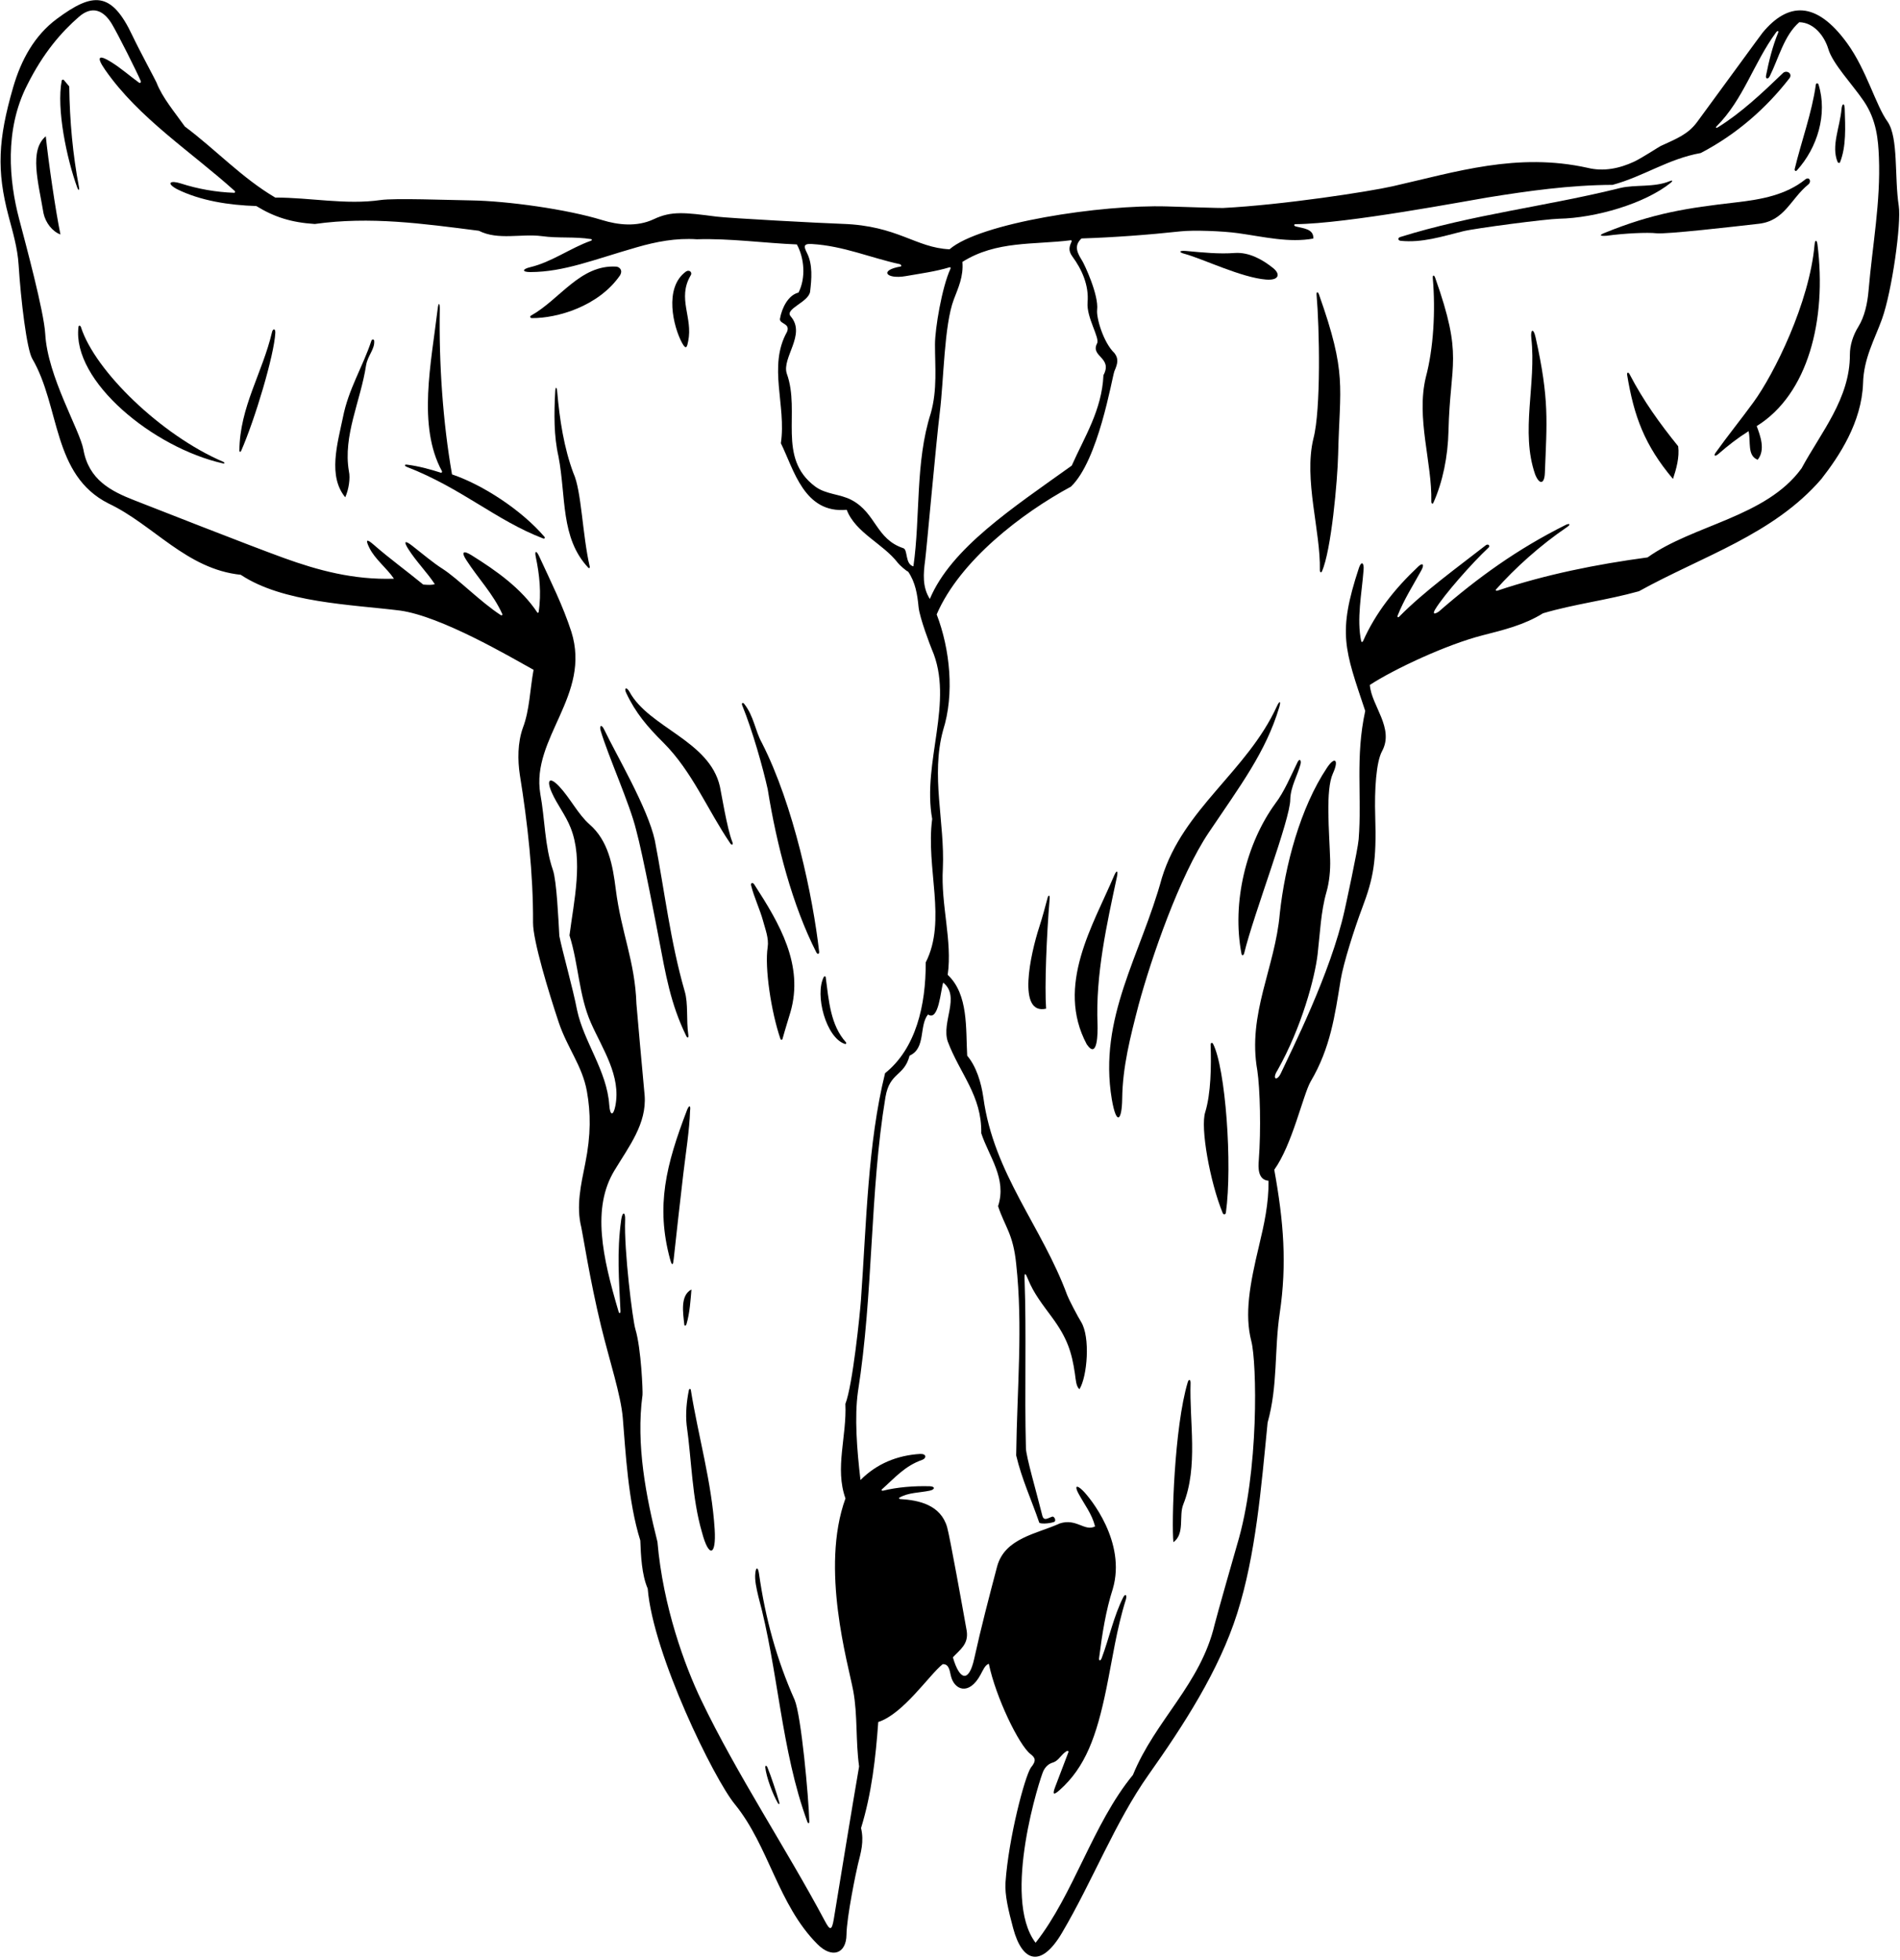<?xml version="1.0" encoding="UTF-8"?>
<svg xmlns="http://www.w3.org/2000/svg" xmlns:xlink="http://www.w3.org/1999/xlink" width="538pt" height="555pt" viewBox="0 0 538 555" version="1.1">
<g id="surface1">
<path style=" stroke:none;fill-rule:nonzero;fill:rgb(0%,0%,0%);fill-opacity:1;" d="M 537.645 58.297 C 536.391 50.129 537.586 39.078 534.527 34.52 C 531.133 29.867 528.551 19.84 523.039 12.242 C 514.211 0.07 506.223 0.68 499.109 9.23 C 498.648 9.785 488.105 24.285 480.578 34.516 C 477.988 38.039 474.805 39.238 470.211 41.355 C 469.77 41.559 464.922 44.734 462.758 45.754 C 458.566 47.723 454.039 48.629 449.562 47.527 C 429.598 43.102 412.34 48.664 394.367 52.742 C 387.621 54.273 363.168 58.031 346.301 58.895 C 345.477 58.938 336.059 58.625 330.477 58.453 C 311.836 57.887 277.492 63.117 268.871 70.59 C 259.242 70.156 254.238 63.914 238.559 63.391 C 232.434 63.188 206.32 61.785 202.844 61.332 C 193.922 60.176 190.152 59.688 185.133 62.062 C 180.34 64.328 174.969 63.695 170.52 62.324 C 160.559 59.25 143.574 56.895 133.355 56.746 C 126.871 56.648 111.789 56.062 107.789 56.641 C 97.887 58.066 87.895 55.926 77.941 55.945 C 68.496 50.387 61.156 42.422 52.34 35.824 C 49.461 31.754 45.953 27.629 44.32 23.387 C 44.098 22.809 39.297 13.922 37.508 10.113 C 31.527 -2.621 26.258 -2.188 16.121 5.324 C 9.742 10.055 5.969 16.969 3.707 24.781 C -0.547 39.504 -0.984 48.297 2.426 61.207 C 3.629 65.75 4.965 70.184 5.27 74.992 C 5.906 85.078 7.582 98.91 9.129 101.562 C 17.098 115.199 14.746 134.516 30.738 142.574 C 43.469 148.602 52.801 161.172 68.16 162.754 C 80.121 170.703 99.445 171.168 113.297 172.891 C 124.98 174.523 144.422 185.98 151.082 189.664 C 150.07 195.152 149.969 201.121 148.047 206.125 C 146.559 210.301 146.559 215.211 147.191 219.371 C 149.387 232.977 151.012 247.512 150.934 261.254 C 150.906 266.371 155.395 281.066 158.203 289.488 C 160.656 296.793 164.914 301.832 166.195 309.074 C 167.266 315.125 167.355 321.297 165.711 329.477 C 164.492 335.523 163.094 341.57 164.605 347.559 C 164.906 348.738 167.043 362.562 170.176 375.43 C 172.641 385.543 175.801 394.941 176.355 401.574 C 177.113 410.676 177.832 425.191 181.305 436.203 C 181.477 440.566 181.703 445.887 183.406 449.836 C 184.898 468.449 202.188 503.77 208.098 510.926 C 217.734 522.77 220.277 539.316 231.469 550.527 C 235.633 554.703 239.629 553.195 239.688 547.836 C 239.742 542.77 242.477 529.738 242.926 527.918 C 243.75 524.574 244.719 521.5 243.812 517.641 C 246.824 507.84 247.957 497.742 248.684 487.609 C 255.77 485.348 263.203 474.168 266.934 471.227 C 268.684 471.156 268.879 472.934 269.246 474.527 C 270.164 478.508 274.336 480.281 277.621 474.262 C 278.371 472.891 278.926 471.457 279.992 471.117 C 281.969 480.637 288.527 494.141 291.758 496.656 C 293.117 497.715 293.574 498.492 291.891 500.535 C 290.133 503.184 285.609 520.402 284.723 532.941 C 284.461 536.621 285.578 541.09 286.871 545.957 C 289.48 555.758 294.844 557.25 300.695 547.336 C 309.43 532.539 315.75 515.941 325.234 502.527 C 335.137 488.523 345.184 473.066 350.324 456.84 C 355.59 440.227 357.105 421.34 358.934 402.82 C 361.871 392.34 360.801 382.359 362.363 371.859 C 364.438 357.902 363.484 345.977 360.82 331.223 C 365.906 324.18 368.984 310.004 371.102 306.277 C 376.746 296.73 377.973 287.566 379.629 277.414 C 380.383 272.805 383.516 262.91 385.723 257.078 C 388.855 248.777 389.816 243.961 389.406 231.125 C 389.164 223.488 389.688 215.742 391.336 212.711 C 394.895 206.16 388.285 199.789 387.883 193.949 C 394.66 189.512 409.586 182.504 419.848 179.887 C 425.707 178.391 431.637 176.957 436.906 173.664 C 445.828 171.027 454.75 170.02 464.078 167.418 C 482.191 157.41 502.145 151.363 515.711 135.664 C 520.742 129.219 527.137 119.652 527.539 108.539 C 527.703 101.48 530.824 96.113 532.887 90.387 C 535.742 82.453 538.402 63.25 537.645 58.297 Z M 272.512 74.16 C 282.113 68.102 292.766 69.355 303.223 68.031 C 303.355 68.016 303.508 68.227 303.453 68.348 C 302.805 69.805 302.395 70.875 303.629 72.602 C 306.312 76.227 308.371 80.754 307.957 85.609 C 307.59 89.93 311.516 95.703 310.637 97.254 C 308.684 101.031 315.156 101.203 312.449 106.242 C 312.016 116.129 307.008 123.855 303.473 131.848 C 286.578 143.941 269.34 155.23 263.289 169.602 C 261.129 166.203 261.453 162.461 261.965 158.605 C 262.363 155.613 265.105 124.867 266.121 116.688 C 267.258 107.496 267.324 92.07 270.078 84.797 C 271.336 81.48 272.855 78.301 272.512 74.16 Z M 229.844 69.094 C 238.812 69.617 246.543 73.02 254.727 74.789 C 255.191 74.891 255.391 75.398 254.992 75.469 C 248.758 76.57 251.035 79.125 256.422 78.191 C 260.676 77.449 264.895 76.898 268.977 75.66 C 269.117 75.617 269.227 75.887 269.137 76.078 C 266.688 81.402 264.758 93.074 264.75 97.48 C 264.738 103.797 265.453 110.32 263.555 117.027 C 259.109 130.918 260.656 146.273 258.637 160.371 C 256.242 159.758 257.094 155.711 255.812 155.238 C 248.016 152.672 248.094 145.336 241.207 141.625 C 237.961 139.852 233.867 140.047 230.801 137.746 C 219.941 129.617 226.746 116.742 222.789 105.805 C 221.293 101.289 228.352 94.727 223.898 89.59 C 222.043 87.469 228.98 85.586 229.387 82.582 C 229.809 79.051 230.168 74.992 228.539 71.703 C 227.695 70.004 227.246 68.938 229.844 69.094 Z M 236.105 543.367 C 235.523 546.926 234.941 546.559 233.508 543.844 C 222.793 523.711 208.641 502.438 198.547 481.387 C 193.91 471.723 187.738 454.941 186.164 436.617 C 182.988 423.98 180.012 409.043 181.934 394.98 C 182.039 394.203 181.582 381.879 179.91 376.359 C 179.133 373.805 176.66 353.965 177.012 345.383 C 177.105 343.152 176.258 342.977 175.91 345.309 C 174.602 354.594 175.297 362.488 175.688 371.203 C 175.719 371.957 175.355 372.074 175.148 371.371 C 170.547 355.816 167.555 342.086 173.969 331.461 C 178.145 324.551 183.141 318.191 182.535 310.18 C 182.039 304.84 180.234 284.992 180.211 284.273 C 179.801 272.133 175.91 264.141 174.355 251.781 C 173.504 244.992 172.258 238.078 166.922 233.422 C 163.699 230.598 161.465 226.023 158.41 222.758 C 155.68 219.832 154.629 220.727 156.23 224.387 C 157.711 227.77 160.105 230.703 161.547 234.32 C 165.25 243.473 162.484 255.195 161.254 264.875 C 163.824 272.977 163.887 281.816 167.301 289.582 C 170.594 297.055 175.938 304.656 174.23 313.219 C 173.688 315.934 172.738 316.09 172.516 312.887 C 171.848 303.156 165.297 295.027 163.395 285.988 C 162.203 279.777 159.172 269.125 158.383 265.039 C 158.121 260.391 157.625 249.43 156.559 246.352 C 154.203 239.555 154.32 231.945 152.984 224.758 C 150.367 208.949 167.453 196.906 161.785 178.891 C 159.375 171.453 156.059 164.887 152.652 157.488 C 151.891 155.836 151.336 155.938 151.699 157.645 C 152.75 162.609 153.348 168.012 152.523 173.309 C 152.492 173.496 152.254 173.605 152.164 173.473 C 147.629 166.59 140.469 161.562 133.551 157.242 C 131.133 155.73 130.574 156.316 132 158.527 C 135.477 163.926 139.609 168.09 142.23 173.875 C 142.348 174.137 142.062 174.352 141.805 174.184 C 136.062 170.449 129.773 163.961 125.383 161.109 C 122.586 159.344 119.594 156.77 116.73 154.547 C 114.633 152.914 114.215 153.25 115.598 155.445 C 117.836 158.992 120.91 162.047 123.113 165.398 C 122.359 165.695 121.164 165.633 119.84 165.527 C 115.262 161.758 110.27 158.148 105.848 154.273 C 103.906 152.574 103.344 152.633 104.598 155.148 C 106.211 158.391 109.461 160.801 111.555 163.871 C 100.102 164.238 90.043 161.504 80.344 157.992 C 70.418 154.398 42.461 143.387 38.105 141.691 C 31.375 139.074 25.113 135.836 23.613 127.289 C 22.566 121.688 13.484 106.637 12.812 94.598 C 12.457 88.234 7.277 69.098 5.402 61.949 C 2.605 51.301 1.203 36.82 7.672 24.133 C 12.262 14.918 17.41 9.059 22.355 4.758 C 26.059 1.535 29.305 2.828 31.68 6.797 C 33.418 9.699 38.77 20.367 39.852 22.941 C 40.008 23.312 39.668 23.625 39.359 23.402 C 36.723 21.488 34.316 19.348 31.562 17.625 C 28.016 15.402 27.113 15.941 29.742 19.734 C 39.273 33.477 54.055 42.895 66.469 54.086 C 66.664 54.262 66.562 54.602 66.32 54.594 C 61.25 54.426 56 53.504 51.25 51.965 C 48.195 50.973 46.938 51.84 50.148 53.578 C 56.797 56.863 64.848 58.094 72.574 58.344 C 77.742 61.504 82.508 62.996 89.129 63.426 C 104.812 61.227 119.586 63.301 135.586 65.344 C 141.055 68.121 147.617 66.098 153.395 66.863 C 158.215 67.531 162.531 66.945 167.391 67.707 C 167.68 67.754 167.664 68.055 167.367 68.156 C 161.496 70.234 156.223 74.215 150.113 75.664 C 147.859 76.199 147.711 77.047 150.199 77.039 C 159.691 77.016 168.125 73.516 180.34 70.012 C 185.777 68.449 191.367 67.352 197.355 67.758 C 206.352 67.438 216.828 68.871 225.633 69.215 C 227.754 73.066 228.227 78.68 226.105 82.848 C 223.188 83.551 221.383 87.199 220.848 90.281 C 220.699 91.809 223.871 91.488 222.844 93.984 C 217.395 103.715 222.703 114.77 221.109 125.504 C 224.816 133.023 227.695 145.5 239.754 144.355 C 242.227 150.863 250.066 153.945 254.219 159.371 C 254.723 160.031 256.621 161.695 257.148 161.875 C 259.203 164.859 259.762 168.328 260.098 171.863 C 260.395 174.996 263.57 183.219 263.852 183.863 C 270.297 198.676 261.035 215.77 263.957 231.906 C 262.098 245.746 268.164 260.672 262.125 272.523 C 262.18 284.621 259.367 296.887 250.617 303.887 C 245.68 323.828 245.336 346.566 243.781 368.156 C 243.512 371.875 241.453 392.266 239.375 397.523 C 239.816 406.668 236.324 415.746 239.402 424.301 C 232.199 444.094 240.188 471.191 241.598 478.773 C 242.871 485.609 242.254 492.934 243.262 500.195 C 241.336 511.344 237.641 534.004 236.105 543.367 Z M 529.094 82.305 C 528.781 85.992 527.938 89.719 526.227 92.477 C 524.684 94.961 523.801 97.797 523.809 100.441 C 523.848 112.84 515.629 122.434 510.129 132.609 C 500.117 146.434 479.406 148.609 466.523 157.84 C 452.02 159.789 437.691 162.664 423.984 167.258 C 423.664 167.367 423.41 167.137 423.609 166.914 C 428.965 160.879 436.125 154.391 443.805 149.191 C 444.812 148.508 444.449 148.086 443.32 148.648 C 429.676 155.453 418.484 163.531 407.379 173.203 C 405.887 174.16 405.715 173.672 406.387 172.551 C 408.824 168.492 416.859 159.383 421.492 155.066 C 422.062 154.535 421.371 153.887 420.715 154.398 C 412.883 160.523 403.305 167.398 396.191 174.621 C 395.887 174.934 395.586 174.738 395.742 174.336 C 397.512 169.824 400.191 165.641 402.449 161.531 C 403.387 159.824 402.867 159.219 401.609 160.406 C 394.898 166.711 389.484 173.59 385.938 181.582 C 385.824 181.836 385.492 181.848 385.441 181.602 C 384.094 175.191 385.598 168.156 386.113 161.305 C 386.27 159.25 385.449 158.816 384.793 160.809 C 378.68 179.34 380.758 183.867 386.574 201.312 C 383.703 214.496 385.676 225.375 384.715 237.652 C 384.477 240.66 380.965 256.719 380.734 257.762 C 376.789 275.641 365.535 297.715 362.723 303.828 C 361.59 306.289 360.098 305.605 361.707 303.102 C 368.613 290.855 372.312 276.844 373.09 270.23 C 373.789 264.234 374 258.129 375.602 252.582 C 376.418 249.762 376.73 246.328 376.645 243.48 C 376.406 235.438 375.27 223.738 377.426 219.008 C 379.219 215.086 377.949 214.098 375.758 217.383 C 368.168 228.746 363.855 245.098 362.387 258.645 C 361.078 274.023 353.168 287.078 356.016 303.086 C 356.797 308.312 357.094 319.805 356.434 328.551 C 356.285 330.508 356.09 334.082 359.195 334.348 C 359.27 340.762 357.949 346.711 356.527 352.656 C 353.863 363.785 352.348 372.148 354.332 379.812 C 355.867 385.742 356.594 416.57 350.281 437.445 C 349.832 438.934 344.387 458.082 343.938 459.984 C 339.961 476.934 327.141 487.051 320.801 502.594 C 309.426 516.438 304.059 536.367 293.234 550.121 C 283.504 537.344 294.637 502.984 295.461 501.422 C 296.031 500.336 296.84 499.422 298.27 499.039 C 299.863 498.465 300.402 496.859 302.02 495.867 C 302.25 495.727 302.641 495.859 302.559 496.074 C 301.652 498.434 299.949 502.922 298.82 505.891 C 297.996 508.055 298.191 508.535 300.074 506.855 C 307.328 500.387 310.484 491.727 313.254 478.258 C 314.977 469.867 316.191 461.195 318.777 453.008 C 319.219 451.52 318.598 451.234 318.074 452.258 C 315.402 457.5 314.109 463.762 311.953 469.52 C 311.621 470.398 311.105 470.355 311.219 469.477 C 312.078 462.703 313.133 456.004 315.098 449.914 C 318.973 436.676 308.68 424.109 306.602 422.074 C 304.77 420.277 304.242 420.812 305.367 422.895 C 307.039 426.004 309.18 428.637 310.078 432.227 C 307.098 433.742 304.832 429.852 300.094 431.379 C 293.59 434.355 284.523 435.484 282.336 443.59 C 280.07 452.199 277.809 460.812 275.859 469.672 C 274.348 476.539 271.727 475.883 269.816 469.297 C 271.766 467.152 274.344 465.605 273.723 461.746 C 272.621 455.539 268.953 435.105 268.184 432.441 C 266.371 426.141 260.23 424.785 254.895 424.484 C 254.625 424.473 254.445 424.211 254.641 424.098 C 257.242 422.582 260.359 422.719 263.281 422.098 C 264.812 421.773 264.816 420.895 263.277 420.852 C 258.82 420.723 254.086 421.109 250.059 422.102 C 249.68 422.195 249.492 421.926 249.762 421.688 C 253.316 418.535 256.18 415.102 261.129 413.379 C 262.344 412.926 262.426 411.656 260.59 411.699 C 254.035 412.094 248.262 414.453 243.652 419.09 C 242.621 410.387 241.945 401.246 242.922 394.156 C 247.352 366.129 246.246 337.629 250.719 310.691 C 251.934 303.488 255.965 304.941 257.566 298.91 C 262.227 296.859 260.191 290.434 262.773 287.258 C 265.812 289.355 266.352 280.359 267.074 278.246 C 272.039 282.203 266.488 289.355 268.371 294.938 C 271.805 304.062 278.066 310.305 277.848 320.887 C 280.004 327.461 285.176 333.746 282.609 341.547 C 284.555 347.418 286.887 349.363 287.738 357.883 C 289.68 375.598 287.988 393.117 287.738 412.113 C 289.336 418.906 292.098 424.754 294.27 431.152 C 294.48 431.523 296.953 431.504 298.457 430.961 C 299.227 430.684 298.512 429.281 297.957 429.461 C 296.66 429.879 295.52 430.887 295.098 429.004 C 293.48 422.48 290.527 412.414 290.496 410.035 C 290.074 393.797 290.676 377.719 290.113 362.23 C 290.039 360.195 290.359 360.371 291.109 362.27 C 292.641 366.125 295.262 369.477 297.777 372.871 C 302.227 378.871 303.484 382.91 304.371 388.977 C 304.621 390.707 304.684 392.527 305.645 393.387 C 307.879 389.836 308.797 378.539 306.086 374.254 C 305.145 372.77 302.582 367.812 302.199 366.77 C 295.031 347.273 281.363 332.406 278.438 310.746 C 277.832 306.535 276.465 302.016 273.871 298.938 C 273.438 291.289 274.266 281.574 268.348 276.043 C 269.719 266.375 266.363 256.305 266.977 245.891 C 267.555 232.758 263.508 219.637 267.051 206.754 C 270.297 196.508 269.008 183.816 265.227 173.98 C 271.789 158.742 289.371 145.289 303.238 137.805 C 311.008 130.402 314.812 107.262 315.535 105.148 C 316.508 102.902 316.789 101.586 315.566 99.984 C 312.41 96.984 310.406 89.965 310.66 87.758 C 311.156 83.484 307.039 74.84 306.488 73.938 C 305.238 71.898 303.852 69.703 306.238 67.523 C 315.383 67.219 324.992 66.52 334.371 65.504 C 337.848 65.129 346.09 65.395 350.641 66.035 C 357.871 67.055 365.059 68.812 371.883 67.547 C 372.008 64.824 369.145 64.691 366.953 64.133 C 366.316 63.969 366.316 63.477 366.871 63.473 C 381.277 63.387 415.793 56.785 421.207 55.918 C 432.809 54.055 444.445 52.406 456.625 52.344 C 465.391 49.965 472.34 44.984 481.586 43.328 C 491.828 37.984 500.188 30.551 506.699 22.156 C 507.707 20.797 505.762 19.613 504.707 20.836 C 499.02 26.316 492.973 31.992 486.523 35.992 C 485.922 36.367 485.648 36.195 486.094 35.746 C 493.734 28.055 496.52 17.887 502.883 9.203 C 503.309 8.617 503.738 8.684 503.477 9.316 C 501.941 13.035 500.859 17.34 500.07 21.387 C 499.875 22.391 500.637 22.543 501.121 21.566 C 503.691 16.426 505.16 10.035 509.48 6.289 C 513.684 6.379 516.613 10.297 517.676 13.785 C 518.879 18.004 524.426 23.766 527.73 28.609 C 531.414 34.004 531.836 39.746 532.027 44.496 C 532.543 57.312 530.211 69.211 529.094 82.305 "/>
<path style=" stroke:none;fill-rule:nonzero;fill:rgb(0%,0%,0%);fill-opacity:1;" d="M 514.16 24.023 C 513.086 31.824 510.07 40.023 508.184 47.848 C 508.07 48.312 508.48 48.605 508.777 48.277 C 514.594 41.895 517.52 32.352 514.949 23.988 C 514.781 23.434 514.238 23.461 514.16 24.023 "/>
<path style=" stroke:none;fill-rule:nonzero;fill:rgb(0%,0%,0%);fill-opacity:1;" d="M 521.453 30.789 C 520.992 36.074 518.445 41.352 520.336 45.871 C 520.445 46.137 520.902 46.242 520.988 46.027 C 522.84 41.43 522.496 35.953 522.344 30.785 C 522.289 28.961 521.586 29.328 521.453 30.789 "/>
<path style=" stroke:none;fill-rule:nonzero;fill:rgb(0%,0%,0%);fill-opacity:1;" d="M 469.035 66.055 C 471.723 66.379 490.836 64.188 498.094 63.355 C 505.371 62.48 506.977 56.363 512.09 52.18 C 512.969 51.438 512.391 49.969 511.262 50.75 C 505.691 55.242 498.746 56.477 491.625 57.301 C 477.73 58.902 468.203 60.312 454.285 65.977 C 452.73 66.609 453.027 66.883 454.93 66.758 C 459.918 66.062 466.566 65.758 469.035 66.055 "/>
<path style=" stroke:none;fill-rule:nonzero;fill:rgb(0%,0%,0%);fill-opacity:1;" d="M 472.773 51.305 C 468.379 53.121 463.074 52.227 458.863 53.215 C 438.082 58.398 416.781 60.75 396.461 67.125 C 395.73 67.352 395.832 68.113 396.602 68.191 C 402.633 68.82 408.371 66.953 414.254 65.492 C 417.773 64.617 437.891 62.004 441.406 61.938 C 451.797 61.738 465.715 57.664 473.027 51.801 C 473.773 51.203 473.605 50.961 472.773 51.305 "/>
<path style=" stroke:none;fill-rule:nonzero;fill:rgb(0%,0%,0%);fill-opacity:1;" d="M 22.375 53.047 C 20.613 43.809 19.746 34.391 19.602 24.473 C 18.934 23.68 18.488 23.148 18.035 22.609 C 17.902 22.453 17.527 22.578 17.48 22.812 C 15.934 30.844 18.906 44.926 21.852 53.059 C 22.211 54.047 22.547 53.949 22.375 53.047 "/>
<path style=" stroke:none;fill-rule:nonzero;fill:rgb(0%,0%,0%);fill-opacity:1;" d="M 513.812 69.273 C 512.355 85.754 502.371 105.863 496.512 113.898 C 492.934 118.812 489.16 123.457 485.785 128.195 C 485.145 129.098 485.664 129.328 486.516 128.59 C 489.297 126.172 491.934 124.105 495.125 122.086 C 495.816 125.137 494.672 128.98 497.695 130.188 C 499.973 127.395 498.418 123.32 497.422 120.652 C 511.977 111.641 517.305 90.582 514.633 69.246 C 514.453 67.824 513.941 67.812 513.812 69.273 "/>
<path style=" stroke:none;fill-rule:nonzero;fill:rgb(0%,0%,0%);fill-opacity:1;" d="M 12.324 60.41 C 12.914 63.117 14.863 65.57 17.117 66.391 C 15.75 59.867 13.664 45.426 12.965 38.586 C 8.207 42.594 10.844 51.543 12.324 60.41 "/>
<path style=" stroke:none;fill-rule:nonzero;fill:rgb(0%,0%,0%);fill-opacity:1;" d="M 405.707 78.777 C 406.512 87.969 405.914 98.66 403.734 106.82 C 400.938 118.445 405.531 130.945 405.289 142.004 C 405.273 142.598 405.656 142.848 405.871 142.367 C 408.523 136.453 409.98 129.312 410.152 122.02 C 410.609 102.539 414.395 101.227 406.379 78.641 C 406.07 77.785 405.621 77.824 405.707 78.777 "/>
<path style=" stroke:none;fill-rule:nonzero;fill:rgb(0%,0%,0%);fill-opacity:1;" d="M 335.527 71.906 C 340.688 73.332 351.586 78.629 358.5 79.164 C 362.273 79.457 362.547 77.574 360.547 75.953 C 357.465 73.449 353.629 71.367 349.652 71.633 C 345.242 71.973 340.766 71.516 335.809 71.062 C 333.863 70.887 333.656 71.441 335.527 71.906 "/>
<path style=" stroke:none;fill-rule:nonzero;fill:rgb(0%,0%,0%);fill-opacity:1;" d="M 433.605 95.762 C 435.062 108.82 430.465 122.172 434.688 134.332 C 435.879 137.316 437.316 137.164 437.441 133.934 C 438.004 119.414 438.754 113.16 434.805 95.488 C 434.188 92.73 433.336 93.312 433.605 95.762 "/>
<path style=" stroke:none;fill-rule:nonzero;fill:rgb(0%,0%,0%);fill-opacity:1;" d="M 175.551 77.992 C 176.52 76.32 175.195 75.539 174.48 75.496 C 164.285 74.902 158.57 84.777 150.371 89.359 C 149.957 89.59 150.09 90.074 150.621 90.078 C 157.77 90.129 169.469 86.762 175.551 77.992 "/>
<path style=" stroke:none;fill-rule:nonzero;fill:rgb(0%,0%,0%);fill-opacity:1;" d="M 194.863 96.613 C 196.258 89.891 191.727 84.594 195.523 78.066 C 196.156 77.254 195.309 76.234 194.266 76.871 C 187.883 81.465 190.699 92.625 193.121 97.086 C 194.367 99.379 194.574 98.016 194.863 96.613 "/>
<path style=" stroke:none;fill-rule:nonzero;fill:rgb(0%,0%,0%);fill-opacity:1;" d="M 461.434 105.977 C 461.078 105.297 460.617 105.426 460.738 106.164 C 462.66 117.844 465.656 126.055 473.719 135.621 C 474.637 132.844 475.598 129.527 475.188 126.367 C 470 119.938 465.379 113.559 461.434 105.977 "/>
<path style=" stroke:none;fill-rule:nonzero;fill:rgb(0%,0%,0%);fill-opacity:1;" d="M 127.992 134.332 C 125.395 119.504 124.273 102.949 124.531 87.574 C 124.562 85.641 124.148 85.562 123.922 87.512 C 122.109 102.797 118.168 120.613 125.137 133.406 C 125.258 133.633 125.062 133.93 124.84 133.855 C 121.633 132.832 118.465 131.977 115.254 131.574 C 114.492 131.48 114.441 131.906 115.184 132.203 C 130.816 138.281 140.457 147.363 153.809 152.48 C 154.168 152.621 154.418 152.301 154.164 152.008 C 147.789 144.539 136.82 137.316 127.992 134.332 "/>
<path style=" stroke:none;fill-rule:nonzero;fill:rgb(0%,0%,0%);fill-opacity:1;" d="M 77.035 94 C 74.328 105.598 67.875 115.238 67.785 127.609 C 67.785 127.988 68.109 128.062 68.273 127.695 C 72.148 118.898 77.633 100.609 77.957 94.266 C 78.023 92.941 77.262 93.027 77.035 94 "/>
<path style=" stroke:none;fill-rule:nonzero;fill:rgb(0%,0%,0%);fill-opacity:1;" d="M 105.172 96.465 C 102.656 104.047 98.691 110.109 97.102 118.195 C 95.523 125.75 92.828 134.82 97.754 140.812 C 98.742 138.652 99.246 135.398 98.793 133.426 C 97.07 123.359 102.113 113.594 103.664 103.398 C 104.152 100.602 106.188 98.836 105.949 96.461 C 105.91 96.043 105.316 96.027 105.172 96.465 "/>
<path style=" stroke:none;fill-rule:nonzero;fill:rgb(0%,0%,0%);fill-opacity:1;" d="M 63.121 130.734 C 45.598 123.188 26.906 105.055 22.93 92.648 C 22.754 92.102 22.281 92.062 22.219 92.578 C 20.367 107.953 43.426 126.777 63.082 131.207 C 63.719 131.352 63.742 131 63.121 130.734 "/>
<path style=" stroke:none;fill-rule:nonzero;fill:rgb(0%,0%,0%);fill-opacity:1;" d="M 157.773 110.863 C 157.652 109.488 157.289 109.445 157.219 110.777 C 156.863 117.219 156.82 123.5 158.137 129.242 C 160.336 140.688 158.652 152.312 166.57 160.75 C 166.777 160.973 167.078 160.848 167.012 160.562 C 164.875 151.332 164.684 138.965 162.355 133.953 C 159.715 126.895 158.445 118.773 157.773 110.863 "/>
<path style=" stroke:none;fill-rule:nonzero;fill:rgb(0%,0%,0%);fill-opacity:1;" d="M 361.57 199.977 C 353.086 218.496 335.035 228.918 328.996 248.594 C 323.027 270.48 310.949 288.102 314.816 311.266 C 316.121 318.879 317.68 317.371 317.758 311.105 C 317.867 302.086 320.043 293.672 322.395 284.59 C 326.02 271.223 333.992 248.055 342.281 235.73 C 351.234 222.414 358.418 212.957 362.227 200.266 C 362.758 198.492 362.34 198.301 361.57 199.977 "/>
<path style=" stroke:none;fill-rule:nonzero;fill:rgb(0%,0%,0%);fill-opacity:1;" d="M 203.855 222.742 C 200.914 209.703 183.781 206.078 178.246 195.902 C 177.438 194.414 176.629 194.754 177.305 196.195 C 179.996 201.922 183.32 205.781 187.773 210.219 C 196.035 218.449 200.301 229.293 206.801 238.836 C 207.203 239.43 207.762 239.285 207.32 238.285 C 205.887 234.676 204.168 224.125 203.855 222.742 "/>
<path style=" stroke:none;fill-rule:nonzero;fill:rgb(0%,0%,0%);fill-opacity:1;" d="M 215.707 210.301 C 213.836 206.953 213.469 202.781 210.73 199.316 C 210.336 198.824 209.906 199.086 210.152 199.695 C 213.172 207.129 216.047 217.496 217.379 223.449 C 219.91 239.328 224.426 256.488 231.145 269.66 C 231.48 270.316 232.027 270.176 231.945 269.465 C 230.176 253.953 224.762 228.023 215.707 210.301 "/>
<path style=" stroke:none;fill-rule:nonzero;fill:rgb(0%,0%,0%);fill-opacity:1;" d="M 367.434 215.773 C 365.484 219.742 363.652 224.211 361.098 227.547 C 352.934 238.773 348.719 255.52 351.547 270.125 C 351.652 270.672 352.137 270.586 352.297 269.926 C 355.07 258.559 365.379 232.008 365.348 226.355 C 365.441 222.777 367.43 219.504 368.242 216.445 C 368.559 215.25 367.957 214.703 367.434 215.773 "/>
<path style=" stroke:none;fill-rule:nonzero;fill:rgb(0%,0%,0%);fill-opacity:1;" d="M 194.898 292.992 C 194.293 288.844 194.922 284.145 193.879 280.703 C 189.789 266.492 188.254 252.637 185.426 237.988 C 183.461 228.836 174.391 213.539 171.117 206.656 C 170.285 204.906 169.664 205.461 170.098 206.938 C 172.121 213.848 178.375 227.75 180.113 234.953 C 182.02 241.871 186.145 263.586 186.539 265.664 C 188.477 275.875 189.863 284.254 194.305 293.324 C 194.691 294.113 195.027 293.863 194.898 292.992 "/>
<path style=" stroke:none;fill-rule:nonzero;fill:rgb(0%,0%,0%);fill-opacity:1;" d="M 316.273 248.25 C 316.648 246.477 316.191 246.25 315.469 247.957 C 309.531 261.996 298.836 279.074 307.719 295.707 C 310.84 300.273 310.84 292.258 310.777 290.125 C 310.176 276.035 313.418 261.637 316.273 248.25 "/>
<path style=" stroke:none;fill-rule:nonzero;fill:rgb(0%,0%,0%);fill-opacity:1;" d="M 296.629 254.254 C 295.898 257.008 295.172 259.738 294.281 262.477 C 291.777 270.188 287.965 287.492 296.211 285.621 C 295.762 279.348 296.352 264.746 297.219 254.445 C 297.309 253.41 296.875 253.332 296.629 254.254 "/>
<path style=" stroke:none;fill-rule:nonzero;fill:rgb(0%,0%,0%);fill-opacity:1;" d="M 217.371 268.215 C 216.48 273.988 218.348 286.48 220.98 294.168 C 221.094 294.504 221.473 294.547 221.578 294.164 C 222.219 291.801 223.547 287.539 223.797 286.684 C 227.711 273.277 220.695 261.453 213.578 250.457 C 213.141 249.777 212.496 249.977 212.691 250.75 C 213.523 254.102 215.172 257.461 216.094 260.852 C 216.691 263.109 217.754 265.727 217.371 268.215 "/>
<path style=" stroke:none;fill-rule:nonzero;fill:rgb(0%,0%,0%);fill-opacity:1;" d="M 239.266 295.613 C 239.559 295.707 239.742 295.367 239.543 295.148 C 235.148 290.277 234.695 283.41 233.797 276.648 C 233.766 276.414 233.41 276.363 233.285 276.602 C 230.621 281.629 233.902 293.926 239.266 295.613 "/>
<path style=" stroke:none;fill-rule:nonzero;fill:rgb(0%,0%,0%);fill-opacity:1;" d="M 342.797 295.758 C 343 302.062 342.883 309.547 341.285 314.879 C 339.816 319.203 342.621 334.762 346.227 343.512 C 346.441 344.027 347.047 343.945 347.121 343.391 C 349.004 329.758 347.012 302.383 343.48 295.562 C 343.242 295.105 342.785 295.324 342.797 295.758 "/>
<path style=" stroke:none;fill-rule:nonzero;fill:rgb(0%,0%,0%);fill-opacity:1;" d="M 195.395 314.574 C 195.648 312.715 195.027 313.055 194.539 314.32 C 188.586 329.871 185.66 341.508 189.734 356.555 C 190.34 358.777 190.609 358.129 190.781 356.383 C 191.059 353.578 192.941 336.945 193.488 332.344 C 194.148 326.793 195.25 319.766 195.395 314.574 "/>
<path style=" stroke:none;fill-rule:nonzero;fill:rgb(0%,0%,0%);fill-opacity:1;" d="M 195.789 365.133 C 192.555 366.812 193.41 371.77 193.77 375.086 C 193.82 375.555 194.238 375.426 194.387 374.926 C 195.324 371.766 195.543 368.043 195.789 365.133 "/>
<path style=" stroke:none;fill-rule:nonzero;fill:rgb(0%,0%,0%);fill-opacity:1;" d="M 337.117 391.68 C 337.152 390.637 336.633 390.355 336.324 391.383 C 332.484 404.121 331.695 431.496 332.262 436.699 C 335.594 434.266 333.715 429.215 335.078 425.934 C 339.34 415.258 336.758 402.531 337.117 391.68 "/>
<path style=" stroke:none;fill-rule:nonzero;fill:rgb(0%,0%,0%);fill-opacity:1;" d="M 195.621 393.633 C 195.543 393.137 195.152 393.184 195.047 393.711 C 194.414 396.875 194.094 400.258 194.426 403.477 C 195.867 413.66 195.926 424.129 198.766 433.883 C 200.703 441.23 202.84 440.617 202.367 433.07 C 201.52 419.629 197.73 406.73 195.621 393.633 "/>
<path style=" stroke:none;fill-rule:nonzero;fill:rgb(0%,0%,0%);fill-opacity:1;" d="M 214.918 445.598 C 214.652 443.719 214.062 443.594 213.871 445.504 C 213.672 447.52 214.176 449.68 214.742 452.098 C 220.406 472.891 221.117 495.465 228.613 515.883 C 228.789 516.371 229.18 516.445 229.16 515.758 C 228.965 508.684 226.871 485.871 225.023 481.383 C 219.902 469.883 216.699 458.191 214.918 445.598 "/>
<path style=" stroke:none;fill-rule:nonzero;fill:rgb(0%,0%,0%);fill-opacity:1;" d="M 217.277 500.387 C 217.062 499.875 216.637 499.91 216.691 500.418 C 216.996 503.277 218.828 508.121 220.258 510.562 C 220.531 511.031 220.812 510.887 220.66 510.355 C 219.891 507.699 218.301 502.84 217.277 500.387 "/>
<path style=" stroke:none;fill-rule:nonzero;fill:rgb(0%,0%,0%);fill-opacity:1;" d="M 372.801 83.508 C 373.609 92.699 374.078 116.039 371.898 124.199 C 369.102 135.824 373.969 150.383 373.727 161.438 C 373.715 162.035 374.098 162.281 374.312 161.805 C 376.965 155.887 378.734 136.004 378.902 128.707 C 379.359 109.227 381.488 105.957 373.473 83.375 C 373.168 82.516 372.719 82.559 372.801 83.508 "/>
</g>
</svg>
